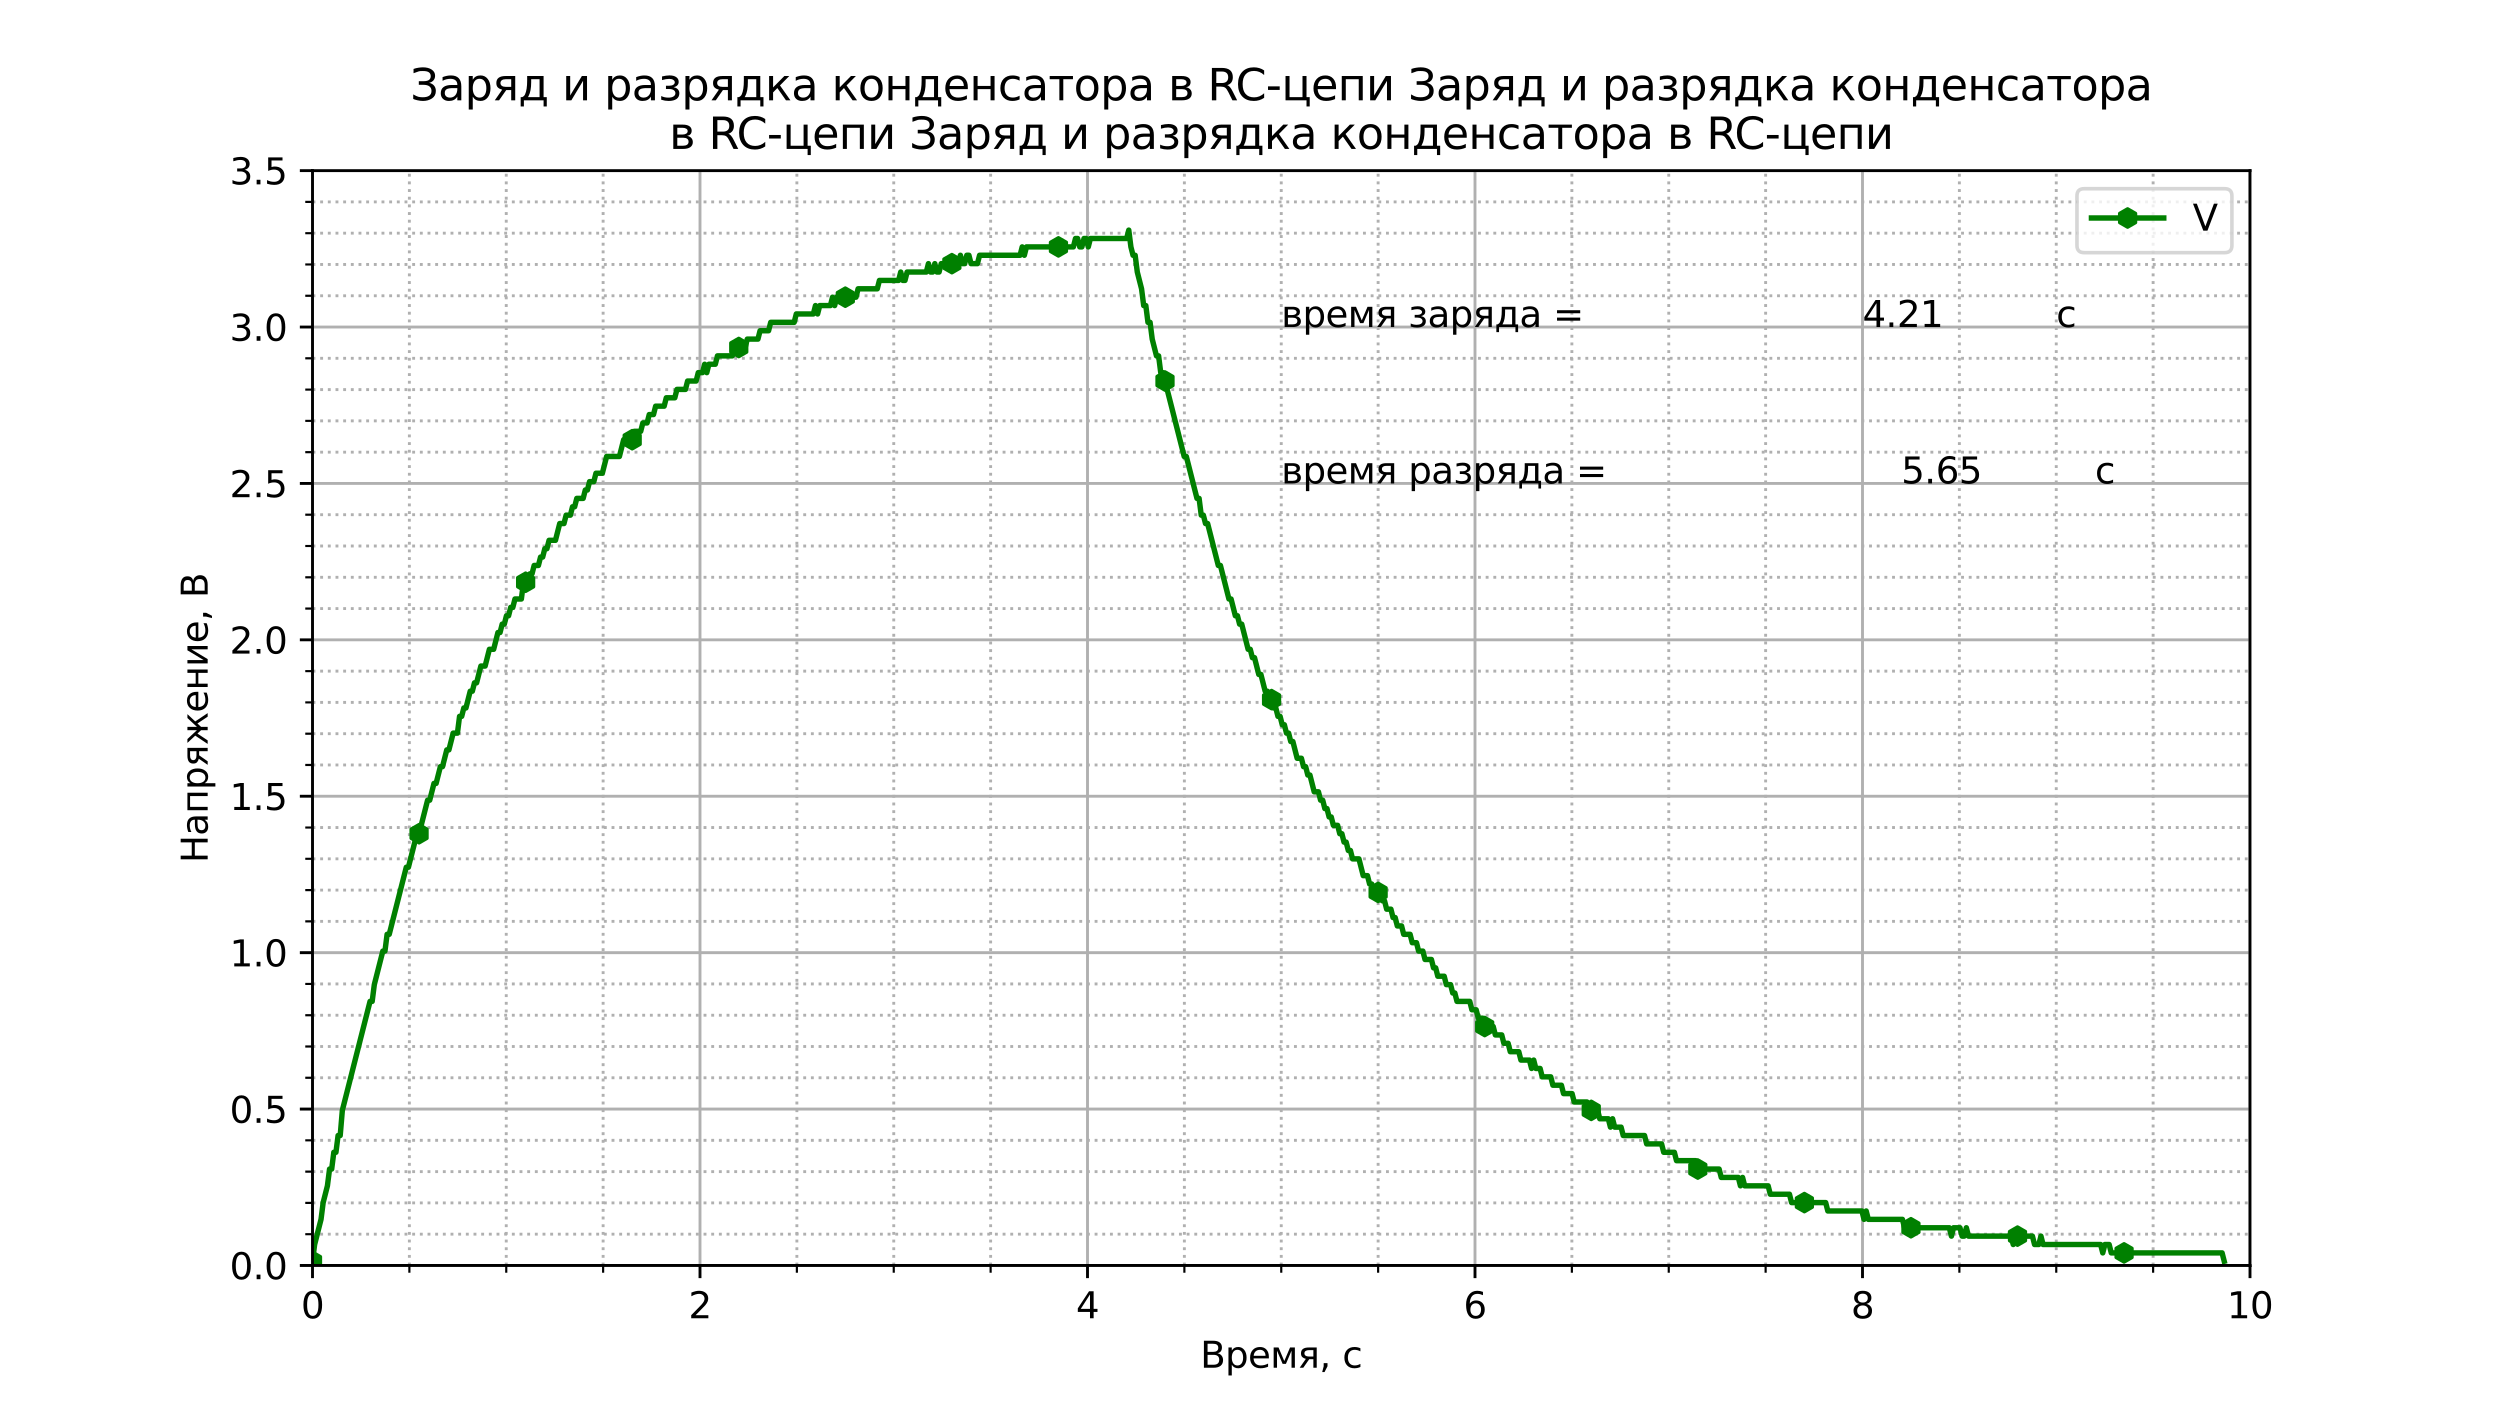 <?xml version="1.0" encoding="utf-8" standalone="no"?>
<!DOCTYPE svg PUBLIC "-//W3C//DTD SVG 1.1//EN"
  "http://www.w3.org/Graphics/SVG/1.1/DTD/svg11.dtd">
<svg height="393.12pt" version="1.1" viewBox="0 0 691.2 393.12" width="691.2pt" xmlns="http://www.w3.org/2000/svg" xmlns:xlink="http://www.w3.org/1999/xlink">
 <defs>
  <style type="text/css">*{stroke-linecap:butt;stroke-linejoin:round;}</style>
 </defs>
 <g id="figure_1">
  <g id="patch_1">
   <path d="M 0 393.12 
L 691.2 393.12 
L 691.2 0 
L 0 0 
z
" style="fill:#ffffff;"/>
  </g>
  <g id="axes_1">
   <g id="patch_2">
    <path d="M 86.4 349.877 
L 622.08 349.877 
L 622.08 47.174 
L 86.4 47.174 
z
" style="fill:#ffffff;"/>
   </g>
   <g id="matplotlib.axis_1">
    <g id="xtick_1">
     <g id="line2d_1">
      <path clip-path="url(#pe2e390471f)" d="M 86.4 349.877 
L 86.4 47.174 
" style="fill:none;stroke:#b0b0b0;stroke-linecap:square;stroke-width:0.8;"/>
     </g>
     <g id="line2d_2">
      <defs>
       <path d="M 0 0 
L 0 3.5 
" id="mb41d04cce4" style="stroke:#000000;stroke-width:0.8;"/>
      </defs>
      <g>
       <use style="stroke:#000000;stroke-width:0.8;" x="86.4" xlink:href="#mb41d04cce4" y="349.877"/>
      </g>
     </g>
     <g id="text_1">
      <!-- 0 -->
      <g transform="translate(83.219 364.475)scale(0.1 -0.1)">
       <defs>
        <path d="M 2034 4250 
Q 1547 4250 1301 3770 
Q 1056 3291 1056 2328 
Q 1056 1369 1301 889 
Q 1547 409 2034 409 
Q 2525 409 2770 889 
Q 3016 1369 3016 2328 
Q 3016 3291 2770 3770 
Q 2525 4250 2034 4250 
z
M 2034 4750 
Q 2819 4750 3233 4129 
Q 3647 3509 3647 2328 
Q 3647 1150 3233 529 
Q 2819 -91 2034 -91 
Q 1250 -91 836 529 
Q 422 1150 422 2328 
Q 422 3509 836 4129 
Q 1250 4750 2034 4750 
z
" id="DejaVuSans-30" transform="scale(0.016)"/>
       </defs>
       <use xlink:href="#DejaVuSans-30"/>
      </g>
     </g>
    </g>
    <g id="xtick_2">
     <g id="line2d_3">
      <path clip-path="url(#pe2e390471f)" d="M 193.536 349.877 
L 193.536 47.174 
" style="fill:none;stroke:#b0b0b0;stroke-linecap:square;stroke-width:0.8;"/>
     </g>
     <g id="line2d_4">
      <g>
       <use style="stroke:#000000;stroke-width:0.8;" x="193.536" xlink:href="#mb41d04cce4" y="349.877"/>
      </g>
     </g>
     <g id="text_2">
      <!-- 2 -->
      <g transform="translate(190.355 364.475)scale(0.1 -0.1)">
       <defs>
        <path d="M 1228 531 
L 3431 531 
L 3431 0 
L 469 0 
L 469 531 
Q 828 903 1448 1529 
Q 2069 2156 2228 2338 
Q 2531 2678 2651 2914 
Q 2772 3150 2772 3378 
Q 2772 3750 2511 3984 
Q 2250 4219 1831 4219 
Q 1534 4219 1204 4116 
Q 875 4013 500 3803 
L 500 4441 
Q 881 4594 1212 4672 
Q 1544 4750 1819 4750 
Q 2544 4750 2975 4387 
Q 3406 4025 3406 3419 
Q 3406 3131 3298 2873 
Q 3191 2616 2906 2266 
Q 2828 2175 2409 1742 
Q 1991 1309 1228 531 
z
" id="DejaVuSans-32" transform="scale(0.016)"/>
       </defs>
       <use xlink:href="#DejaVuSans-32"/>
      </g>
     </g>
    </g>
    <g id="xtick_3">
     <g id="line2d_5">
      <path clip-path="url(#pe2e390471f)" d="M 300.672 349.877 
L 300.672 47.174 
" style="fill:none;stroke:#b0b0b0;stroke-linecap:square;stroke-width:0.8;"/>
     </g>
     <g id="line2d_6">
      <g>
       <use style="stroke:#000000;stroke-width:0.8;" x="300.672" xlink:href="#mb41d04cce4" y="349.877"/>
      </g>
     </g>
     <g id="text_3">
      <!-- 4 -->
      <g transform="translate(297.491 364.475)scale(0.1 -0.1)">
       <defs>
        <path d="M 2419 4116 
L 825 1625 
L 2419 1625 
L 2419 4116 
z
M 2253 4666 
L 3047 4666 
L 3047 1625 
L 3713 1625 
L 3713 1100 
L 3047 1100 
L 3047 0 
L 2419 0 
L 2419 1100 
L 313 1100 
L 313 1709 
L 2253 4666 
z
" id="DejaVuSans-34" transform="scale(0.016)"/>
       </defs>
       <use xlink:href="#DejaVuSans-34"/>
      </g>
     </g>
    </g>
    <g id="xtick_4">
     <g id="line2d_7">
      <path clip-path="url(#pe2e390471f)" d="M 407.808 349.877 
L 407.808 47.174 
" style="fill:none;stroke:#b0b0b0;stroke-linecap:square;stroke-width:0.8;"/>
     </g>
     <g id="line2d_8">
      <g>
       <use style="stroke:#000000;stroke-width:0.8;" x="407.808" xlink:href="#mb41d04cce4" y="349.877"/>
      </g>
     </g>
     <g id="text_4">
      <!-- 6 -->
      <g transform="translate(404.627 364.475)scale(0.1 -0.1)">
       <defs>
        <path d="M 2113 2584 
Q 1688 2584 1439 2293 
Q 1191 2003 1191 1497 
Q 1191 994 1439 701 
Q 1688 409 2113 409 
Q 2538 409 2786 701 
Q 3034 994 3034 1497 
Q 3034 2003 2786 2293 
Q 2538 2584 2113 2584 
z
M 3366 4563 
L 3366 3988 
Q 3128 4100 2886 4159 
Q 2644 4219 2406 4219 
Q 1781 4219 1451 3797 
Q 1122 3375 1075 2522 
Q 1259 2794 1537 2939 
Q 1816 3084 2150 3084 
Q 2853 3084 3261 2657 
Q 3669 2231 3669 1497 
Q 3669 778 3244 343 
Q 2819 -91 2113 -91 
Q 1303 -91 875 529 
Q 447 1150 447 2328 
Q 447 3434 972 4092 
Q 1497 4750 2381 4750 
Q 2619 4750 2861 4703 
Q 3103 4656 3366 4563 
z
" id="DejaVuSans-36" transform="scale(0.016)"/>
       </defs>
       <use xlink:href="#DejaVuSans-36"/>
      </g>
     </g>
    </g>
    <g id="xtick_5">
     <g id="line2d_9">
      <path clip-path="url(#pe2e390471f)" d="M 514.944 349.877 
L 514.944 47.174 
" style="fill:none;stroke:#b0b0b0;stroke-linecap:square;stroke-width:0.8;"/>
     </g>
     <g id="line2d_10">
      <g>
       <use style="stroke:#000000;stroke-width:0.8;" x="514.944" xlink:href="#mb41d04cce4" y="349.877"/>
      </g>
     </g>
     <g id="text_5">
      <!-- 8 -->
      <g transform="translate(511.763 364.475)scale(0.1 -0.1)">
       <defs>
        <path d="M 2034 2216 
Q 1584 2216 1326 1975 
Q 1069 1734 1069 1313 
Q 1069 891 1326 650 
Q 1584 409 2034 409 
Q 2484 409 2743 651 
Q 3003 894 3003 1313 
Q 3003 1734 2745 1975 
Q 2488 2216 2034 2216 
z
M 1403 2484 
Q 997 2584 770 2862 
Q 544 3141 544 3541 
Q 544 4100 942 4425 
Q 1341 4750 2034 4750 
Q 2731 4750 3128 4425 
Q 3525 4100 3525 3541 
Q 3525 3141 3298 2862 
Q 3072 2584 2669 2484 
Q 3125 2378 3379 2068 
Q 3634 1759 3634 1313 
Q 3634 634 3220 271 
Q 2806 -91 2034 -91 
Q 1263 -91 848 271 
Q 434 634 434 1313 
Q 434 1759 690 2068 
Q 947 2378 1403 2484 
z
M 1172 3481 
Q 1172 3119 1398 2916 
Q 1625 2713 2034 2713 
Q 2441 2713 2670 2916 
Q 2900 3119 2900 3481 
Q 2900 3844 2670 4047 
Q 2441 4250 2034 4250 
Q 1625 4250 1398 4047 
Q 1172 3844 1172 3481 
z
" id="DejaVuSans-38" transform="scale(0.016)"/>
       </defs>
       <use xlink:href="#DejaVuSans-38"/>
      </g>
     </g>
    </g>
    <g id="xtick_6">
     <g id="line2d_11">
      <path clip-path="url(#pe2e390471f)" d="M 622.08 349.877 
L 622.08 47.174 
" style="fill:none;stroke:#b0b0b0;stroke-linecap:square;stroke-width:0.8;"/>
     </g>
     <g id="line2d_12">
      <g>
       <use style="stroke:#000000;stroke-width:0.8;" x="622.08" xlink:href="#mb41d04cce4" y="349.877"/>
      </g>
     </g>
     <g id="text_6">
      <!-- 10 -->
      <g transform="translate(615.717 364.475)scale(0.1 -0.1)">
       <defs>
        <path d="M 794 531 
L 1825 531 
L 1825 4091 
L 703 3866 
L 703 4441 
L 1819 4666 
L 2450 4666 
L 2450 531 
L 3481 531 
L 3481 0 
L 794 0 
L 794 531 
z
" id="DejaVuSans-31" transform="scale(0.016)"/>
       </defs>
       <use xlink:href="#DejaVuSans-31"/>
       <use x="63.623" xlink:href="#DejaVuSans-30"/>
      </g>
     </g>
    </g>
    <g id="xtick_7">
     <g id="line2d_13">
      <path clip-path="url(#pe2e390471f)" d="M 113.184 349.877 
L 113.184 47.174 
" style="fill:none;stroke:#b0b0b0;stroke-dasharray:0.8,1.32;stroke-dashoffset:0;stroke-width:0.8;"/>
     </g>
     <g id="line2d_14">
      <defs>
       <path d="M 0 0 
L 0 2 
" id="me421fe9b09" style="stroke:#000000;stroke-width:0.6;"/>
      </defs>
      <g>
       <use style="stroke:#000000;stroke-width:0.6;" x="113.184" xlink:href="#me421fe9b09" y="349.877"/>
      </g>
     </g>
    </g>
    <g id="xtick_8">
     <g id="line2d_15">
      <path clip-path="url(#pe2e390471f)" d="M 139.968 349.877 
L 139.968 47.174 
" style="fill:none;stroke:#b0b0b0;stroke-dasharray:0.8,1.32;stroke-dashoffset:0;stroke-width:0.8;"/>
     </g>
     <g id="line2d_16">
      <g>
       <use style="stroke:#000000;stroke-width:0.6;" x="139.968" xlink:href="#me421fe9b09" y="349.877"/>
      </g>
     </g>
    </g>
    <g id="xtick_9">
     <g id="line2d_17">
      <path clip-path="url(#pe2e390471f)" d="M 166.752 349.877 
L 166.752 47.174 
" style="fill:none;stroke:#b0b0b0;stroke-dasharray:0.8,1.32;stroke-dashoffset:0;stroke-width:0.8;"/>
     </g>
     <g id="line2d_18">
      <g>
       <use style="stroke:#000000;stroke-width:0.6;" x="166.752" xlink:href="#me421fe9b09" y="349.877"/>
      </g>
     </g>
    </g>
    <g id="xtick_10">
     <g id="line2d_19">
      <path clip-path="url(#pe2e390471f)" d="M 220.32 349.877 
L 220.32 47.174 
" style="fill:none;stroke:#b0b0b0;stroke-dasharray:0.8,1.32;stroke-dashoffset:0;stroke-width:0.8;"/>
     </g>
     <g id="line2d_20">
      <g>
       <use style="stroke:#000000;stroke-width:0.6;" x="220.32" xlink:href="#me421fe9b09" y="349.877"/>
      </g>
     </g>
    </g>
    <g id="xtick_11">
     <g id="line2d_21">
      <path clip-path="url(#pe2e390471f)" d="M 247.104 349.877 
L 247.104 47.174 
" style="fill:none;stroke:#b0b0b0;stroke-dasharray:0.8,1.32;stroke-dashoffset:0;stroke-width:0.8;"/>
     </g>
     <g id="line2d_22">
      <g>
       <use style="stroke:#000000;stroke-width:0.6;" x="247.104" xlink:href="#me421fe9b09" y="349.877"/>
      </g>
     </g>
    </g>
    <g id="xtick_12">
     <g id="line2d_23">
      <path clip-path="url(#pe2e390471f)" d="M 273.888 349.877 
L 273.888 47.174 
" style="fill:none;stroke:#b0b0b0;stroke-dasharray:0.8,1.32;stroke-dashoffset:0;stroke-width:0.8;"/>
     </g>
     <g id="line2d_24">
      <g>
       <use style="stroke:#000000;stroke-width:0.6;" x="273.888" xlink:href="#me421fe9b09" y="349.877"/>
      </g>
     </g>
    </g>
    <g id="xtick_13">
     <g id="line2d_25">
      <path clip-path="url(#pe2e390471f)" d="M 327.456 349.877 
L 327.456 47.174 
" style="fill:none;stroke:#b0b0b0;stroke-dasharray:0.8,1.32;stroke-dashoffset:0;stroke-width:0.8;"/>
     </g>
     <g id="line2d_26">
      <g>
       <use style="stroke:#000000;stroke-width:0.6;" x="327.456" xlink:href="#me421fe9b09" y="349.877"/>
      </g>
     </g>
    </g>
    <g id="xtick_14">
     <g id="line2d_27">
      <path clip-path="url(#pe2e390471f)" d="M 354.24 349.877 
L 354.24 47.174 
" style="fill:none;stroke:#b0b0b0;stroke-dasharray:0.8,1.32;stroke-dashoffset:0;stroke-width:0.8;"/>
     </g>
     <g id="line2d_28">
      <g>
       <use style="stroke:#000000;stroke-width:0.6;" x="354.24" xlink:href="#me421fe9b09" y="349.877"/>
      </g>
     </g>
    </g>
    <g id="xtick_15">
     <g id="line2d_29">
      <path clip-path="url(#pe2e390471f)" d="M 381.024 349.877 
L 381.024 47.174 
" style="fill:none;stroke:#b0b0b0;stroke-dasharray:0.8,1.32;stroke-dashoffset:0;stroke-width:0.8;"/>
     </g>
     <g id="line2d_30">
      <g>
       <use style="stroke:#000000;stroke-width:0.6;" x="381.024" xlink:href="#me421fe9b09" y="349.877"/>
      </g>
     </g>
    </g>
    <g id="xtick_16">
     <g id="line2d_31">
      <path clip-path="url(#pe2e390471f)" d="M 434.592 349.877 
L 434.592 47.174 
" style="fill:none;stroke:#b0b0b0;stroke-dasharray:0.8,1.32;stroke-dashoffset:0;stroke-width:0.8;"/>
     </g>
     <g id="line2d_32">
      <g>
       <use style="stroke:#000000;stroke-width:0.6;" x="434.592" xlink:href="#me421fe9b09" y="349.877"/>
      </g>
     </g>
    </g>
    <g id="xtick_17">
     <g id="line2d_33">
      <path clip-path="url(#pe2e390471f)" d="M 461.376 349.877 
L 461.376 47.174 
" style="fill:none;stroke:#b0b0b0;stroke-dasharray:0.8,1.32;stroke-dashoffset:0;stroke-width:0.8;"/>
     </g>
     <g id="line2d_34">
      <g>
       <use style="stroke:#000000;stroke-width:0.6;" x="461.376" xlink:href="#me421fe9b09" y="349.877"/>
      </g>
     </g>
    </g>
    <g id="xtick_18">
     <g id="line2d_35">
      <path clip-path="url(#pe2e390471f)" d="M 488.16 349.877 
L 488.16 47.174 
" style="fill:none;stroke:#b0b0b0;stroke-dasharray:0.8,1.32;stroke-dashoffset:0;stroke-width:0.8;"/>
     </g>
     <g id="line2d_36">
      <g>
       <use style="stroke:#000000;stroke-width:0.6;" x="488.16" xlink:href="#me421fe9b09" y="349.877"/>
      </g>
     </g>
    </g>
    <g id="xtick_19">
     <g id="line2d_37">
      <path clip-path="url(#pe2e390471f)" d="M 541.728 349.877 
L 541.728 47.174 
" style="fill:none;stroke:#b0b0b0;stroke-dasharray:0.8,1.32;stroke-dashoffset:0;stroke-width:0.8;"/>
     </g>
     <g id="line2d_38">
      <g>
       <use style="stroke:#000000;stroke-width:0.6;" x="541.728" xlink:href="#me421fe9b09" y="349.877"/>
      </g>
     </g>
    </g>
    <g id="xtick_20">
     <g id="line2d_39">
      <path clip-path="url(#pe2e390471f)" d="M 568.512 349.877 
L 568.512 47.174 
" style="fill:none;stroke:#b0b0b0;stroke-dasharray:0.8,1.32;stroke-dashoffset:0;stroke-width:0.8;"/>
     </g>
     <g id="line2d_40">
      <g>
       <use style="stroke:#000000;stroke-width:0.6;" x="568.512" xlink:href="#me421fe9b09" y="349.877"/>
      </g>
     </g>
    </g>
    <g id="xtick_21">
     <g id="line2d_41">
      <path clip-path="url(#pe2e390471f)" d="M 595.296 349.877 
L 595.296 47.174 
" style="fill:none;stroke:#b0b0b0;stroke-dasharray:0.8,1.32;stroke-dashoffset:0;stroke-width:0.8;"/>
     </g>
     <g id="line2d_42">
      <g>
       <use style="stroke:#000000;stroke-width:0.6;" x="595.296" xlink:href="#me421fe9b09" y="349.877"/>
      </g>
     </g>
    </g>
    <g id="text_7">
     <!-- Время, с -->
     <g transform="translate(331.852 378.153)scale(0.1 -0.1)">
      <defs>
       <path d="M 1259 2228 
L 1259 519 
L 2272 519 
Q 2781 519 3026 730 
Q 3272 941 3272 1375 
Q 3272 1813 3026 2020 
Q 2781 2228 2272 2228 
L 1259 2228 
z
M 1259 4147 
L 1259 2741 
L 2194 2741 
Q 2656 2741 2882 2914 
Q 3109 3088 3109 3444 
Q 3109 3797 2882 3972 
Q 2656 4147 2194 4147 
L 1259 4147 
z
M 628 4666 
L 2241 4666 
Q 2963 4666 3353 4366 
Q 3744 4066 3744 3513 
Q 3744 3084 3544 2831 
Q 3344 2578 2956 2516 
Q 3422 2416 3680 2098 
Q 3938 1781 3938 1306 
Q 3938 681 3513 340 
Q 3088 0 2303 0 
L 628 0 
L 628 4666 
z
" id="DejaVuSans-412" transform="scale(0.016)"/>
       <path d="M 1159 525 
L 1159 -1331 
L 581 -1331 
L 581 3500 
L 1159 3500 
L 1159 2969 
Q 1341 3281 1617 3432 
Q 1894 3584 2278 3584 
Q 2916 3584 3314 3078 
Q 3713 2572 3713 1747 
Q 3713 922 3314 415 
Q 2916 -91 2278 -91 
Q 1894 -91 1617 61 
Q 1341 213 1159 525 
z
M 3116 1747 
Q 3116 2381 2855 2742 
Q 2594 3103 2138 3103 
Q 1681 3103 1420 2742 
Q 1159 2381 1159 1747 
Q 1159 1113 1420 752 
Q 1681 391 2138 391 
Q 2594 391 2855 752 
Q 3116 1113 3116 1747 
z
" id="DejaVuSans-440" transform="scale(0.016)"/>
       <path d="M 3597 1894 
L 3597 1613 
L 953 1613 
Q 991 1019 1311 708 
Q 1631 397 2203 397 
Q 2534 397 2845 478 
Q 3156 559 3463 722 
L 3463 178 
Q 3153 47 2828 -22 
Q 2503 -91 2169 -91 
Q 1331 -91 842 396 
Q 353 884 353 1716 
Q 353 2575 817 3079 
Q 1281 3584 2069 3584 
Q 2775 3584 3186 3129 
Q 3597 2675 3597 1894 
z
M 3022 2063 
Q 3016 2534 2758 2815 
Q 2500 3097 2075 3097 
Q 1594 3097 1305 2825 
Q 1016 2553 972 2059 
L 3022 2063 
z
" id="DejaVuSans-435" transform="scale(0.016)"/>
       <path d="M 581 3500 
L 1422 3500 
L 2416 1156 
L 3413 3500 
L 4247 3500 
L 4247 0 
L 3669 0 
L 3669 2950 
L 2703 672 
L 2128 672 
L 1159 2950 
L 1159 0 
L 581 0 
L 581 3500 
z
" id="DejaVuSans-43c" transform="scale(0.016)"/>
       <path d="M 1181 2491 
Q 1181 2231 1381 2084 
Q 1581 1938 1953 1938 
L 2728 1938 
L 2728 3041 
L 1953 3041 
Q 1581 3041 1381 2897 
Q 1181 2753 1181 2491 
z
M 363 0 
L 1431 1534 
Q 1069 1616 828 1830 
Q 588 2044 588 2491 
Q 588 2997 923 3248 
Q 1259 3500 1938 3500 
L 3306 3500 
L 3306 0 
L 2728 0 
L 2728 1478 
L 2013 1478 
L 981 0 
L 363 0 
z
" id="DejaVuSans-44f" transform="scale(0.016)"/>
       <path d="M 750 794 
L 1409 794 
L 1409 256 
L 897 -744 
L 494 -744 
L 750 256 
L 750 794 
z
" id="DejaVuSans-2c" transform="scale(0.016)"/>
       <path id="DejaVuSans-20" transform="scale(0.016)"/>
       <path d="M 3122 3366 
L 3122 2828 
Q 2878 2963 2633 3030 
Q 2388 3097 2138 3097 
Q 1578 3097 1268 2742 
Q 959 2388 959 1747 
Q 959 1106 1268 751 
Q 1578 397 2138 397 
Q 2388 397 2633 464 
Q 2878 531 3122 666 
L 3122 134 
Q 2881 22 2623 -34 
Q 2366 -91 2075 -91 
Q 1284 -91 818 406 
Q 353 903 353 1747 
Q 353 2603 823 3093 
Q 1294 3584 2113 3584 
Q 2378 3584 2631 3529 
Q 2884 3475 3122 3366 
z
" id="DejaVuSans-441" transform="scale(0.016)"/>
      </defs>
      <use xlink:href="#DejaVuSans-412"/>
      <use x="68.604" xlink:href="#DejaVuSans-440"/>
      <use x="132.08" xlink:href="#DejaVuSans-435"/>
      <use x="193.604" xlink:href="#DejaVuSans-43c"/>
      <use x="269.043" xlink:href="#DejaVuSans-44f"/>
      <use x="329.199" xlink:href="#DejaVuSans-2c"/>
      <use x="360.986" xlink:href="#DejaVuSans-20"/>
      <use x="392.773" xlink:href="#DejaVuSans-441"/>
     </g>
    </g>
   </g>
   <g id="matplotlib.axis_2">
    <g id="ytick_1">
     <g id="line2d_43">
      <path clip-path="url(#pe2e390471f)" d="M 86.4 349.877 
L 622.08 349.877 
" style="fill:none;stroke:#b0b0b0;stroke-linecap:square;stroke-width:0.8;"/>
     </g>
     <g id="line2d_44">
      <defs>
       <path d="M 0 0 
L -3.5 0 
" id="m433c3e97fd" style="stroke:#000000;stroke-width:0.8;"/>
      </defs>
      <g>
       <use style="stroke:#000000;stroke-width:0.8;" x="86.4" xlink:href="#m433c3e97fd" y="349.877"/>
      </g>
     </g>
     <g id="text_8">
      <!-- 0.0 -->
      <g transform="translate(63.497 353.676)scale(0.1 -0.1)">
       <defs>
        <path d="M 684 794 
L 1344 794 
L 1344 0 
L 684 0 
L 684 794 
z
" id="DejaVuSans-2e" transform="scale(0.016)"/>
       </defs>
       <use xlink:href="#DejaVuSans-30"/>
       <use x="63.623" xlink:href="#DejaVuSans-2e"/>
       <use x="95.41" xlink:href="#DejaVuSans-30"/>
      </g>
     </g>
    </g>
    <g id="ytick_2">
     <g id="line2d_45">
      <path clip-path="url(#pe2e390471f)" d="M 86.4 306.634 
L 622.08 306.634 
" style="fill:none;stroke:#b0b0b0;stroke-linecap:square;stroke-width:0.8;"/>
     </g>
     <g id="line2d_46">
      <g>
       <use style="stroke:#000000;stroke-width:0.8;" x="86.4" xlink:href="#m433c3e97fd" y="306.634"/>
      </g>
     </g>
     <g id="text_9">
      <!-- 0.5 -->
      <g transform="translate(63.497 310.433)scale(0.1 -0.1)">
       <defs>
        <path d="M 691 4666 
L 3169 4666 
L 3169 4134 
L 1269 4134 
L 1269 2991 
Q 1406 3038 1543 3061 
Q 1681 3084 1819 3084 
Q 2600 3084 3056 2656 
Q 3513 2228 3513 1497 
Q 3513 744 3044 326 
Q 2575 -91 1722 -91 
Q 1428 -91 1123 -41 
Q 819 9 494 109 
L 494 744 
Q 775 591 1075 516 
Q 1375 441 1709 441 
Q 2250 441 2565 725 
Q 2881 1009 2881 1497 
Q 2881 1984 2565 2268 
Q 2250 2553 1709 2553 
Q 1456 2553 1204 2497 
Q 953 2441 691 2322 
L 691 4666 
z
" id="DejaVuSans-35" transform="scale(0.016)"/>
       </defs>
       <use xlink:href="#DejaVuSans-30"/>
       <use x="63.623" xlink:href="#DejaVuSans-2e"/>
       <use x="95.41" xlink:href="#DejaVuSans-35"/>
      </g>
     </g>
    </g>
    <g id="ytick_3">
     <g id="line2d_47">
      <path clip-path="url(#pe2e390471f)" d="M 86.4 263.39 
L 622.08 263.39 
" style="fill:none;stroke:#b0b0b0;stroke-linecap:square;stroke-width:0.8;"/>
     </g>
     <g id="line2d_48">
      <g>
       <use style="stroke:#000000;stroke-width:0.8;" x="86.4" xlink:href="#m433c3e97fd" y="263.39"/>
      </g>
     </g>
     <g id="text_10">
      <!-- 1.0 -->
      <g transform="translate(63.497 267.19)scale(0.1 -0.1)">
       <use xlink:href="#DejaVuSans-31"/>
       <use x="63.623" xlink:href="#DejaVuSans-2e"/>
       <use x="95.41" xlink:href="#DejaVuSans-30"/>
      </g>
     </g>
    </g>
    <g id="ytick_4">
     <g id="line2d_49">
      <path clip-path="url(#pe2e390471f)" d="M 86.4 220.147 
L 622.08 220.147 
" style="fill:none;stroke:#b0b0b0;stroke-linecap:square;stroke-width:0.8;"/>
     </g>
     <g id="line2d_50">
      <g>
       <use style="stroke:#000000;stroke-width:0.8;" x="86.4" xlink:href="#m433c3e97fd" y="220.147"/>
      </g>
     </g>
     <g id="text_11">
      <!-- 1.5 -->
      <g transform="translate(63.497 223.946)scale(0.1 -0.1)">
       <use xlink:href="#DejaVuSans-31"/>
       <use x="63.623" xlink:href="#DejaVuSans-2e"/>
       <use x="95.41" xlink:href="#DejaVuSans-35"/>
      </g>
     </g>
    </g>
    <g id="ytick_5">
     <g id="line2d_51">
      <path clip-path="url(#pe2e390471f)" d="M 86.4 176.904 
L 622.08 176.904 
" style="fill:none;stroke:#b0b0b0;stroke-linecap:square;stroke-width:0.8;"/>
     </g>
     <g id="line2d_52">
      <g>
       <use style="stroke:#000000;stroke-width:0.8;" x="86.4" xlink:href="#m433c3e97fd" y="176.904"/>
      </g>
     </g>
     <g id="text_12">
      <!-- 2.0 -->
      <g transform="translate(63.497 180.703)scale(0.1 -0.1)">
       <use xlink:href="#DejaVuSans-32"/>
       <use x="63.623" xlink:href="#DejaVuSans-2e"/>
       <use x="95.41" xlink:href="#DejaVuSans-30"/>
      </g>
     </g>
    </g>
    <g id="ytick_6">
     <g id="line2d_53">
      <path clip-path="url(#pe2e390471f)" d="M 86.4 133.661 
L 622.08 133.661 
" style="fill:none;stroke:#b0b0b0;stroke-linecap:square;stroke-width:0.8;"/>
     </g>
     <g id="line2d_54">
      <g>
       <use style="stroke:#000000;stroke-width:0.8;" x="86.4" xlink:href="#m433c3e97fd" y="133.661"/>
      </g>
     </g>
     <g id="text_13">
      <!-- 2.5 -->
      <g transform="translate(63.497 137.46)scale(0.1 -0.1)">
       <use xlink:href="#DejaVuSans-32"/>
       <use x="63.623" xlink:href="#DejaVuSans-2e"/>
       <use x="95.41" xlink:href="#DejaVuSans-35"/>
      </g>
     </g>
    </g>
    <g id="ytick_7">
     <g id="line2d_55">
      <path clip-path="url(#pe2e390471f)" d="M 86.4 90.418 
L 622.08 90.418 
" style="fill:none;stroke:#b0b0b0;stroke-linecap:square;stroke-width:0.8;"/>
     </g>
     <g id="line2d_56">
      <g>
       <use style="stroke:#000000;stroke-width:0.8;" x="86.4" xlink:href="#m433c3e97fd" y="90.418"/>
      </g>
     </g>
     <g id="text_14">
      <!-- 3.0 -->
      <g transform="translate(63.497 94.217)scale(0.1 -0.1)">
       <defs>
        <path d="M 2597 2516 
Q 3050 2419 3304 2112 
Q 3559 1806 3559 1356 
Q 3559 666 3084 287 
Q 2609 -91 1734 -91 
Q 1441 -91 1130 -33 
Q 819 25 488 141 
L 488 750 
Q 750 597 1062 519 
Q 1375 441 1716 441 
Q 2309 441 2620 675 
Q 2931 909 2931 1356 
Q 2931 1769 2642 2001 
Q 2353 2234 1838 2234 
L 1294 2234 
L 1294 2753 
L 1863 2753 
Q 2328 2753 2575 2939 
Q 2822 3125 2822 3475 
Q 2822 3834 2567 4026 
Q 2313 4219 1838 4219 
Q 1578 4219 1281 4162 
Q 984 4106 628 3988 
L 628 4550 
Q 988 4650 1302 4700 
Q 1616 4750 1894 4750 
Q 2613 4750 3031 4423 
Q 3450 4097 3450 3541 
Q 3450 3153 3228 2886 
Q 3006 2619 2597 2516 
z
" id="DejaVuSans-33" transform="scale(0.016)"/>
       </defs>
       <use xlink:href="#DejaVuSans-33"/>
       <use x="63.623" xlink:href="#DejaVuSans-2e"/>
       <use x="95.41" xlink:href="#DejaVuSans-30"/>
      </g>
     </g>
    </g>
    <g id="ytick_8">
     <g id="line2d_57">
      <path clip-path="url(#pe2e390471f)" d="M 86.4 47.174 
L 622.08 47.174 
" style="fill:none;stroke:#b0b0b0;stroke-linecap:square;stroke-width:0.8;"/>
     </g>
     <g id="line2d_58">
      <g>
       <use style="stroke:#000000;stroke-width:0.8;" x="86.4" xlink:href="#m433c3e97fd" y="47.174"/>
      </g>
     </g>
     <g id="text_15">
      <!-- 3.5 -->
      <g transform="translate(63.497 50.974)scale(0.1 -0.1)">
       <use xlink:href="#DejaVuSans-33"/>
       <use x="63.623" xlink:href="#DejaVuSans-2e"/>
       <use x="95.41" xlink:href="#DejaVuSans-35"/>
      </g>
     </g>
    </g>
    <g id="ytick_9">
     <g id="line2d_59">
      <path clip-path="url(#pe2e390471f)" d="M 86.4 341.228 
L 622.08 341.228 
" style="fill:none;stroke:#b0b0b0;stroke-dasharray:0.8,1.32;stroke-dashoffset:0;stroke-width:0.8;"/>
     </g>
     <g id="line2d_60">
      <defs>
       <path d="M 0 0 
L -2 0 
" id="m79f7178c89" style="stroke:#000000;stroke-width:0.6;"/>
      </defs>
      <g>
       <use style="stroke:#000000;stroke-width:0.6;" x="86.4" xlink:href="#m79f7178c89" y="341.228"/>
      </g>
     </g>
    </g>
    <g id="ytick_10">
     <g id="line2d_61">
      <path clip-path="url(#pe2e390471f)" d="M 86.4 332.58 
L 622.08 332.58 
" style="fill:none;stroke:#b0b0b0;stroke-dasharray:0.8,1.32;stroke-dashoffset:0;stroke-width:0.8;"/>
     </g>
     <g id="line2d_62">
      <g>
       <use style="stroke:#000000;stroke-width:0.6;" x="86.4" xlink:href="#m79f7178c89" y="332.58"/>
      </g>
     </g>
    </g>
    <g id="ytick_11">
     <g id="line2d_63">
      <path clip-path="url(#pe2e390471f)" d="M 86.4 323.931 
L 622.08 323.931 
" style="fill:none;stroke:#b0b0b0;stroke-dasharray:0.8,1.32;stroke-dashoffset:0;stroke-width:0.8;"/>
     </g>
     <g id="line2d_64">
      <g>
       <use style="stroke:#000000;stroke-width:0.6;" x="86.4" xlink:href="#m79f7178c89" y="323.931"/>
      </g>
     </g>
    </g>
    <g id="ytick_12">
     <g id="line2d_65">
      <path clip-path="url(#pe2e390471f)" d="M 86.4 315.282 
L 622.08 315.282 
" style="fill:none;stroke:#b0b0b0;stroke-dasharray:0.8,1.32;stroke-dashoffset:0;stroke-width:0.8;"/>
     </g>
     <g id="line2d_66">
      <g>
       <use style="stroke:#000000;stroke-width:0.6;" x="86.4" xlink:href="#m79f7178c89" y="315.282"/>
      </g>
     </g>
    </g>
    <g id="ytick_13">
     <g id="line2d_67">
      <path clip-path="url(#pe2e390471f)" d="M 86.4 297.985 
L 622.08 297.985 
" style="fill:none;stroke:#b0b0b0;stroke-dasharray:0.8,1.32;stroke-dashoffset:0;stroke-width:0.8;"/>
     </g>
     <g id="line2d_68">
      <g>
       <use style="stroke:#000000;stroke-width:0.6;" x="86.4" xlink:href="#m79f7178c89" y="297.985"/>
      </g>
     </g>
    </g>
    <g id="ytick_14">
     <g id="line2d_69">
      <path clip-path="url(#pe2e390471f)" d="M 86.4 289.336 
L 622.08 289.336 
" style="fill:none;stroke:#b0b0b0;stroke-dasharray:0.8,1.32;stroke-dashoffset:0;stroke-width:0.8;"/>
     </g>
     <g id="line2d_70">
      <g>
       <use style="stroke:#000000;stroke-width:0.6;" x="86.4" xlink:href="#m79f7178c89" y="289.336"/>
      </g>
     </g>
    </g>
    <g id="ytick_15">
     <g id="line2d_71">
      <path clip-path="url(#pe2e390471f)" d="M 86.4 280.688 
L 622.08 280.688 
" style="fill:none;stroke:#b0b0b0;stroke-dasharray:0.8,1.32;stroke-dashoffset:0;stroke-width:0.8;"/>
     </g>
     <g id="line2d_72">
      <g>
       <use style="stroke:#000000;stroke-width:0.6;" x="86.4" xlink:href="#m79f7178c89" y="280.688"/>
      </g>
     </g>
    </g>
    <g id="ytick_16">
     <g id="line2d_73">
      <path clip-path="url(#pe2e390471f)" d="M 86.4 272.039 
L 622.08 272.039 
" style="fill:none;stroke:#b0b0b0;stroke-dasharray:0.8,1.32;stroke-dashoffset:0;stroke-width:0.8;"/>
     </g>
     <g id="line2d_74">
      <g>
       <use style="stroke:#000000;stroke-width:0.6;" x="86.4" xlink:href="#m79f7178c89" y="272.039"/>
      </g>
     </g>
    </g>
    <g id="ytick_17">
     <g id="line2d_75">
      <path clip-path="url(#pe2e390471f)" d="M 86.4 254.742 
L 622.08 254.742 
" style="fill:none;stroke:#b0b0b0;stroke-dasharray:0.8,1.32;stroke-dashoffset:0;stroke-width:0.8;"/>
     </g>
     <g id="line2d_76">
      <g>
       <use style="stroke:#000000;stroke-width:0.6;" x="86.4" xlink:href="#m79f7178c89" y="254.742"/>
      </g>
     </g>
    </g>
    <g id="ytick_18">
     <g id="line2d_77">
      <path clip-path="url(#pe2e390471f)" d="M 86.4 246.093 
L 622.08 246.093 
" style="fill:none;stroke:#b0b0b0;stroke-dasharray:0.8,1.32;stroke-dashoffset:0;stroke-width:0.8;"/>
     </g>
     <g id="line2d_78">
      <g>
       <use style="stroke:#000000;stroke-width:0.6;" x="86.4" xlink:href="#m79f7178c89" y="246.093"/>
      </g>
     </g>
    </g>
    <g id="ytick_19">
     <g id="line2d_79">
      <path clip-path="url(#pe2e390471f)" d="M 86.4 237.444 
L 622.08 237.444 
" style="fill:none;stroke:#b0b0b0;stroke-dasharray:0.8,1.32;stroke-dashoffset:0;stroke-width:0.8;"/>
     </g>
     <g id="line2d_80">
      <g>
       <use style="stroke:#000000;stroke-width:0.6;" x="86.4" xlink:href="#m79f7178c89" y="237.444"/>
      </g>
     </g>
    </g>
    <g id="ytick_20">
     <g id="line2d_81">
      <path clip-path="url(#pe2e390471f)" d="M 86.4 228.796 
L 622.08 228.796 
" style="fill:none;stroke:#b0b0b0;stroke-dasharray:0.8,1.32;stroke-dashoffset:0;stroke-width:0.8;"/>
     </g>
     <g id="line2d_82">
      <g>
       <use style="stroke:#000000;stroke-width:0.6;" x="86.4" xlink:href="#m79f7178c89" y="228.796"/>
      </g>
     </g>
    </g>
    <g id="ytick_21">
     <g id="line2d_83">
      <path clip-path="url(#pe2e390471f)" d="M 86.4 211.499 
L 622.08 211.499 
" style="fill:none;stroke:#b0b0b0;stroke-dasharray:0.8,1.32;stroke-dashoffset:0;stroke-width:0.8;"/>
     </g>
     <g id="line2d_84">
      <g>
       <use style="stroke:#000000;stroke-width:0.6;" x="86.4" xlink:href="#m79f7178c89" y="211.499"/>
      </g>
     </g>
    </g>
    <g id="ytick_22">
     <g id="line2d_85">
      <path clip-path="url(#pe2e390471f)" d="M 86.4 202.85 
L 622.08 202.85 
" style="fill:none;stroke:#b0b0b0;stroke-dasharray:0.8,1.32;stroke-dashoffset:0;stroke-width:0.8;"/>
     </g>
     <g id="line2d_86">
      <g>
       <use style="stroke:#000000;stroke-width:0.6;" x="86.4" xlink:href="#m79f7178c89" y="202.85"/>
      </g>
     </g>
    </g>
    <g id="ytick_23">
     <g id="line2d_87">
      <path clip-path="url(#pe2e390471f)" d="M 86.4 194.201 
L 622.08 194.201 
" style="fill:none;stroke:#b0b0b0;stroke-dasharray:0.8,1.32;stroke-dashoffset:0;stroke-width:0.8;"/>
     </g>
     <g id="line2d_88">
      <g>
       <use style="stroke:#000000;stroke-width:0.6;" x="86.4" xlink:href="#m79f7178c89" y="194.201"/>
      </g>
     </g>
    </g>
    <g id="ytick_24">
     <g id="line2d_89">
      <path clip-path="url(#pe2e390471f)" d="M 86.4 185.553 
L 622.08 185.553 
" style="fill:none;stroke:#b0b0b0;stroke-dasharray:0.8,1.32;stroke-dashoffset:0;stroke-width:0.8;"/>
     </g>
     <g id="line2d_90">
      <g>
       <use style="stroke:#000000;stroke-width:0.6;" x="86.4" xlink:href="#m79f7178c89" y="185.553"/>
      </g>
     </g>
    </g>
    <g id="ytick_25">
     <g id="line2d_91">
      <path clip-path="url(#pe2e390471f)" d="M 86.4 168.255 
L 622.08 168.255 
" style="fill:none;stroke:#b0b0b0;stroke-dasharray:0.8,1.32;stroke-dashoffset:0;stroke-width:0.8;"/>
     </g>
     <g id="line2d_92">
      <g>
       <use style="stroke:#000000;stroke-width:0.6;" x="86.4" xlink:href="#m79f7178c89" y="168.255"/>
      </g>
     </g>
    </g>
    <g id="ytick_26">
     <g id="line2d_93">
      <path clip-path="url(#pe2e390471f)" d="M 86.4 159.607 
L 622.08 159.607 
" style="fill:none;stroke:#b0b0b0;stroke-dasharray:0.8,1.32;stroke-dashoffset:0;stroke-width:0.8;"/>
     </g>
     <g id="line2d_94">
      <g>
       <use style="stroke:#000000;stroke-width:0.6;" x="86.4" xlink:href="#m79f7178c89" y="159.607"/>
      </g>
     </g>
    </g>
    <g id="ytick_27">
     <g id="line2d_95">
      <path clip-path="url(#pe2e390471f)" d="M 86.4 150.958 
L 622.08 150.958 
" style="fill:none;stroke:#b0b0b0;stroke-dasharray:0.8,1.32;stroke-dashoffset:0;stroke-width:0.8;"/>
     </g>
     <g id="line2d_96">
      <g>
       <use style="stroke:#000000;stroke-width:0.6;" x="86.4" xlink:href="#m79f7178c89" y="150.958"/>
      </g>
     </g>
    </g>
    <g id="ytick_28">
     <g id="line2d_97">
      <path clip-path="url(#pe2e390471f)" d="M 86.4 142.309 
L 622.08 142.309 
" style="fill:none;stroke:#b0b0b0;stroke-dasharray:0.8,1.32;stroke-dashoffset:0;stroke-width:0.8;"/>
     </g>
     <g id="line2d_98">
      <g>
       <use style="stroke:#000000;stroke-width:0.6;" x="86.4" xlink:href="#m79f7178c89" y="142.309"/>
      </g>
     </g>
    </g>
    <g id="ytick_29">
     <g id="line2d_99">
      <path clip-path="url(#pe2e390471f)" d="M 86.4 125.012 
L 622.08 125.012 
" style="fill:none;stroke:#b0b0b0;stroke-dasharray:0.8,1.32;stroke-dashoffset:0;stroke-width:0.8;"/>
     </g>
     <g id="line2d_100">
      <g>
       <use style="stroke:#000000;stroke-width:0.6;" x="86.4" xlink:href="#m79f7178c89" y="125.012"/>
      </g>
     </g>
    </g>
    <g id="ytick_30">
     <g id="line2d_101">
      <path clip-path="url(#pe2e390471f)" d="M 86.4 116.364 
L 622.08 116.364 
" style="fill:none;stroke:#b0b0b0;stroke-dasharray:0.8,1.32;stroke-dashoffset:0;stroke-width:0.8;"/>
     </g>
     <g id="line2d_102">
      <g>
       <use style="stroke:#000000;stroke-width:0.6;" x="86.4" xlink:href="#m79f7178c89" y="116.364"/>
      </g>
     </g>
    </g>
    <g id="ytick_31">
     <g id="line2d_103">
      <path clip-path="url(#pe2e390471f)" d="M 86.4 107.715 
L 622.08 107.715 
" style="fill:none;stroke:#b0b0b0;stroke-dasharray:0.8,1.32;stroke-dashoffset:0;stroke-width:0.8;"/>
     </g>
     <g id="line2d_104">
      <g>
       <use style="stroke:#000000;stroke-width:0.6;" x="86.4" xlink:href="#m79f7178c89" y="107.715"/>
      </g>
     </g>
    </g>
    <g id="ytick_32">
     <g id="line2d_105">
      <path clip-path="url(#pe2e390471f)" d="M 86.4 99.066 
L 622.08 99.066 
" style="fill:none;stroke:#b0b0b0;stroke-dasharray:0.8,1.32;stroke-dashoffset:0;stroke-width:0.8;"/>
     </g>
     <g id="line2d_106">
      <g>
       <use style="stroke:#000000;stroke-width:0.6;" x="86.4" xlink:href="#m79f7178c89" y="99.066"/>
      </g>
     </g>
    </g>
    <g id="ytick_33">
     <g id="line2d_107">
      <path clip-path="url(#pe2e390471f)" d="M 86.4 81.769 
L 622.08 81.769 
" style="fill:none;stroke:#b0b0b0;stroke-dasharray:0.8,1.32;stroke-dashoffset:0;stroke-width:0.8;"/>
     </g>
     <g id="line2d_108">
      <g>
       <use style="stroke:#000000;stroke-width:0.6;" x="86.4" xlink:href="#m79f7178c89" y="81.769"/>
      </g>
     </g>
    </g>
    <g id="ytick_34">
     <g id="line2d_109">
      <path clip-path="url(#pe2e390471f)" d="M 86.4 73.12 
L 622.08 73.12 
" style="fill:none;stroke:#b0b0b0;stroke-dasharray:0.8,1.32;stroke-dashoffset:0;stroke-width:0.8;"/>
     </g>
     <g id="line2d_110">
      <g>
       <use style="stroke:#000000;stroke-width:0.6;" x="86.4" xlink:href="#m79f7178c89" y="73.12"/>
      </g>
     </g>
    </g>
    <g id="ytick_35">
     <g id="line2d_111">
      <path clip-path="url(#pe2e390471f)" d="M 86.4 64.472 
L 622.08 64.472 
" style="fill:none;stroke:#b0b0b0;stroke-dasharray:0.8,1.32;stroke-dashoffset:0;stroke-width:0.8;"/>
     </g>
     <g id="line2d_112">
      <g>
       <use style="stroke:#000000;stroke-width:0.6;" x="86.4" xlink:href="#m79f7178c89" y="64.472"/>
      </g>
     </g>
    </g>
    <g id="ytick_36">
     <g id="line2d_113">
      <path clip-path="url(#pe2e390471f)" d="M 86.4 55.823 
L 622.08 55.823 
" style="fill:none;stroke:#b0b0b0;stroke-dasharray:0.8,1.32;stroke-dashoffset:0;stroke-width:0.8;"/>
     </g>
     <g id="line2d_114">
      <g>
       <use style="stroke:#000000;stroke-width:0.6;" x="86.4" xlink:href="#m79f7178c89" y="55.823"/>
      </g>
     </g>
    </g>
    <g id="text_16">
     <!-- Напряжение, B -->
     <g transform="translate(57.417 238.585)rotate(-90)scale(0.1 -0.1)">
      <defs>
       <path d="M 628 4666 
L 1259 4666 
L 1259 2753 
L 3553 2753 
L 3553 4666 
L 4184 4666 
L 4184 0 
L 3553 0 
L 3553 2222 
L 1259 2222 
L 1259 0 
L 628 0 
L 628 4666 
z
" id="DejaVuSans-41d" transform="scale(0.016)"/>
       <path d="M 2194 1759 
Q 1497 1759 1228 1600 
Q 959 1441 959 1056 
Q 959 750 1161 570 
Q 1363 391 1709 391 
Q 2188 391 2477 730 
Q 2766 1069 2766 1631 
L 2766 1759 
L 2194 1759 
z
M 3341 1997 
L 3341 0 
L 2766 0 
L 2766 531 
Q 2569 213 2275 61 
Q 1981 -91 1556 -91 
Q 1019 -91 701 211 
Q 384 513 384 1019 
Q 384 1609 779 1909 
Q 1175 2209 1959 2209 
L 2766 2209 
L 2766 2266 
Q 2766 2663 2505 2880 
Q 2244 3097 1772 3097 
Q 1472 3097 1187 3025 
Q 903 2953 641 2809 
L 641 3341 
Q 956 3463 1253 3523 
Q 1550 3584 1831 3584 
Q 2591 3584 2966 3190 
Q 3341 2797 3341 1997 
z
" id="DejaVuSans-430" transform="scale(0.016)"/>
       <path d="M 3603 3500 
L 3603 0 
L 3025 0 
L 3025 3041 
L 1159 3041 
L 1159 0 
L 581 0 
L 581 3500 
L 3603 3500 
z
" id="DejaVuSans-43f" transform="scale(0.016)"/>
       <path d="M 2597 3500 
L 3169 3500 
L 3169 1856 
L 4697 3500 
L 5366 3500 
L 4109 2153 
L 5547 0 
L 4931 0 
L 3753 1769 
L 3169 1141 
L 3169 0 
L 2597 0 
L 2597 1141 
L 2013 1769 
L 834 0 
L 219 0 
L 1656 2153 
L 400 3500 
L 1069 3500 
L 2597 1856 
L 2597 3500 
z
" id="DejaVuSans-436" transform="scale(0.016)"/>
       <path d="M 581 3500 
L 1159 3500 
L 1159 2072 
L 3025 2072 
L 3025 3500 
L 3603 3500 
L 3603 0 
L 3025 0 
L 3025 1613 
L 1159 1613 
L 1159 0 
L 581 0 
L 581 3500 
z
" id="DejaVuSans-43d" transform="scale(0.016)"/>
       <path d="M 3578 3500 
L 3578 0 
L 3006 0 
L 3006 2809 
L 1319 0 
L 581 0 
L 581 3500 
L 1153 3500 
L 1153 697 
L 2838 3500 
L 3578 3500 
z
" id="DejaVuSans-438" transform="scale(0.016)"/>
       <path d="M 1259 2228 
L 1259 519 
L 2272 519 
Q 2781 519 3026 730 
Q 3272 941 3272 1375 
Q 3272 1813 3026 2020 
Q 2781 2228 2272 2228 
L 1259 2228 
z
M 1259 4147 
L 1259 2741 
L 2194 2741 
Q 2656 2741 2882 2914 
Q 3109 3088 3109 3444 
Q 3109 3797 2882 3972 
Q 2656 4147 2194 4147 
L 1259 4147 
z
M 628 4666 
L 2241 4666 
Q 2963 4666 3353 4366 
Q 3744 4066 3744 3513 
Q 3744 3084 3544 2831 
Q 3344 2578 2956 2516 
Q 3422 2416 3680 2098 
Q 3938 1781 3938 1306 
Q 3938 681 3513 340 
Q 3088 0 2303 0 
L 628 0 
L 628 4666 
z
" id="DejaVuSans-42" transform="scale(0.016)"/>
      </defs>
      <use xlink:href="#DejaVuSans-41d"/>
      <use x="75.195" xlink:href="#DejaVuSans-430"/>
      <use x="136.475" xlink:href="#DejaVuSans-43f"/>
      <use x="201.855" xlink:href="#DejaVuSans-440"/>
      <use x="265.332" xlink:href="#DejaVuSans-44f"/>
      <use x="325.488" xlink:href="#DejaVuSans-436"/>
      <use x="415.576" xlink:href="#DejaVuSans-435"/>
      <use x="477.1" xlink:href="#DejaVuSans-43d"/>
      <use x="542.48" xlink:href="#DejaVuSans-438"/>
      <use x="607.471" xlink:href="#DejaVuSans-435"/>
      <use x="668.994" xlink:href="#DejaVuSans-2c"/>
      <use x="700.781" xlink:href="#DejaVuSans-20"/>
      <use x="732.568" xlink:href="#DejaVuSans-42"/>
     </g>
    </g>
   </g>
   <g id="line2d_115">
    <path clip-path="url(#pe2e390471f)" d="M 86.4 348.718 
L 86.989 344.082 
L 88.757 337.129 
L 89.346 332.493 
L 90.525 327.857 
L 91.114 323.222 
L 91.703 323.222 
L 92.292 318.586 
L 92.882 318.586 
L 93.471 313.95 
L 94.06 313.95 
L 94.649 306.997 
L 102.31 276.865 
L 102.899 276.865 
L 103.488 272.229 
L 105.845 262.958 
L 106.434 262.958 
L 107.024 258.322 
L 107.613 258.322 
L 112.327 239.78 
L 112.916 239.78 
L 115.273 230.508 
L 115.862 230.508 
L 118.219 221.237 
L 118.809 221.237 
L 119.987 216.601 
L 120.576 216.601 
L 121.755 211.966 
L 122.344 211.966 
L 123.523 207.33 
L 124.112 207.33 
L 125.29 202.694 
L 126.469 202.694 
L 127.058 198.059 
L 127.647 198.059 
L 128.237 195.741 
L 128.826 195.741 
L 130.004 191.105 
L 130.594 191.105 
L 131.183 188.787 
L 131.772 188.787 
L 132.951 184.152 
L 134.129 184.152 
L 135.308 179.516 
L 136.486 179.516 
L 137.665 174.88 
L 138.254 174.88 
L 138.843 172.562 
L 139.432 172.562 
L 140.022 170.245 
L 140.611 170.245 
L 141.2 167.927 
L 141.789 167.927 
L 142.379 165.609 
L 144.146 165.609 
L 144.736 160.973 
L 145.914 160.973 
L 146.503 158.655 
L 147.093 158.655 
L 147.682 156.338 
L 148.86 156.338 
L 149.45 154.02 
L 150.039 154.02 
L 150.628 151.702 
L 151.217 151.702 
L 151.807 149.384 
L 153.574 149.384 
L 154.753 144.748 
L 155.931 144.748 
L 156.521 142.431 
L 157.699 142.431 
L 158.288 140.113 
L 158.878 140.113 
L 159.467 137.795 
L 161.234 137.795 
L 161.824 135.477 
L 162.413 135.477 
L 163.002 133.159 
L 164.181 133.159 
L 164.77 130.841 
L 166.538 130.841 
L 167.716 126.206 
L 171.252 126.206 
L 172.43 121.57 
L 174.787 121.57 
L 175.376 119.252 
L 177.144 119.252 
L 177.733 116.934 
L 178.912 116.934 
L 179.501 114.616 
L 180.68 114.616 
L 181.269 112.299 
L 183.626 112.299 
L 184.215 109.981 
L 186.572 109.981 
L 187.161 107.663 
L 189.518 107.663 
L 190.108 105.345 
L 192.465 105.345 
L 193.054 103.027 
L 194.232 103.027 
L 194.822 100.709 
L 195.411 103.027 
L 196 100.709 
L 197.768 100.709 
L 198.357 98.392 
L 202.482 98.392 
L 203.071 96.074 
L 206.017 96.074 
L 206.607 93.756 
L 209.553 93.756 
L 210.142 91.438 
L 212.499 91.438 
L 213.088 89.12 
L 219.57 89.12 
L 220.159 86.802 
L 224.873 86.802 
L 225.463 84.485 
L 226.052 86.802 
L 226.641 84.485 
L 229.587 84.485 
L 230.177 82.167 
L 230.766 84.485 
L 231.355 82.167 
L 236.658 82.167 
L 237.247 79.849 
L 242.551 79.849 
L 243.14 77.531 
L 248.443 77.531 
L 249.032 75.213 
L 249.622 77.531 
L 250.211 77.531 
L 250.8 75.213 
L 256.103 75.213 
L 256.693 72.895 
L 257.282 75.213 
L 257.871 75.213 
L 258.46 72.895 
L 259.05 75.213 
L 259.639 75.213 
L 260.228 72.895 
L 264.942 72.895 
L 265.531 70.578 
L 266.121 72.895 
L 266.71 72.895 
L 267.299 70.578 
L 267.888 70.578 
L 268.478 72.895 
L 270.245 72.895 
L 270.835 70.578 
L 282.03 70.578 
L 282.62 68.26 
L 283.209 70.578 
L 283.798 68.26 
L 296.762 68.26 
L 297.351 65.942 
L 297.94 65.942 
L 298.529 68.26 
L 299.119 68.26 
L 299.708 65.942 
L 300.297 65.942 
L 300.886 68.26 
L 301.476 65.942 
L 311.493 65.942 
L 312.082 63.624 
L 312.671 68.26 
L 313.26 70.578 
L 313.85 70.578 
L 314.439 75.213 
L 315.617 79.849 
L 316.207 84.485 
L 316.796 84.485 
L 317.385 89.12 
L 317.974 89.12 
L 318.564 93.756 
L 319.742 98.392 
L 320.331 98.392 
L 320.921 103.027 
L 321.51 103.027 
L 327.402 126.206 
L 327.992 126.206 
L 330.938 137.795 
L 331.527 137.795 
L 332.116 142.431 
L 332.706 142.431 
L 333.295 144.748 
L 333.884 144.748 
L 336.83 156.338 
L 337.42 156.338 
L 339.777 165.609 
L 340.366 165.609 
L 341.544 170.245 
L 342.134 170.245 
L 342.723 172.562 
L 343.312 172.562 
L 345.08 179.516 
L 345.669 179.516 
L 346.258 181.834 
L 346.848 181.834 
L 348.026 186.469 
L 348.615 186.469 
L 349.794 191.105 
L 350.383 191.105 
L 350.972 193.423 
L 351.562 193.423 
L 352.151 195.741 
L 352.74 195.741 
L 353.329 198.059 
L 353.919 198.059 
L 354.508 200.376 
L 355.097 200.376 
L 355.686 202.694 
L 356.276 202.694 
L 356.865 205.012 
L 357.454 205.012 
L 358.633 209.648 
L 359.811 209.648 
L 360.4 211.966 
L 360.99 211.966 
L 361.579 214.283 
L 362.168 214.283 
L 363.347 218.919 
L 364.525 218.919 
L 365.114 221.237 
L 365.704 221.237 
L 366.293 223.555 
L 366.882 223.555 
L 367.471 225.873 
L 368.061 225.873 
L 368.65 228.19 
L 369.828 228.19 
L 370.418 230.508 
L 371.007 230.508 
L 371.596 232.826 
L 372.185 232.826 
L 372.775 235.144 
L 373.364 235.144 
L 373.953 237.462 
L 375.721 237.462 
L 376.899 242.097 
L 378.078 242.097 
L 378.667 244.415 
L 379.256 244.415 
L 379.846 246.733 
L 381.613 246.733 
L 382.202 249.051 
L 382.792 249.051 
L 383.381 251.369 
L 384.559 251.369 
L 385.149 253.687 
L 385.738 253.687 
L 386.327 256.004 
L 387.506 256.004 
L 388.095 258.322 
L 389.863 258.322 
L 390.452 260.64 
L 391.63 260.64 
L 392.22 262.958 
L 393.398 262.958 
L 393.987 265.276 
L 395.755 265.276 
L 396.344 267.594 
L 396.934 267.594 
L 397.523 269.911 
L 399.291 269.911 
L 399.88 272.229 
L 401.058 272.229 
L 401.648 274.547 
L 402.237 274.547 
L 402.826 276.865 
L 406.362 276.865 
L 406.951 279.183 
L 408.129 279.183 
L 408.719 281.501 
L 409.897 281.501 
L 410.486 283.818 
L 412.843 283.818 
L 413.433 286.136 
L 415.2 286.136 
L 415.79 288.454 
L 416.968 288.454 
L 417.557 290.772 
L 419.914 290.772 
L 420.504 293.09 
L 422.861 293.09 
L 423.45 295.408 
L 424.039 293.09 
L 424.628 295.408 
L 425.807 295.408 
L 426.396 297.726 
L 428.753 297.726 
L 429.342 300.043 
L 431.699 300.043 
L 432.289 302.361 
L 434.646 302.361 
L 435.235 304.679 
L 438.77 304.679 
L 439.36 306.997 
L 441.717 306.997 
L 442.306 309.315 
L 444.663 309.315 
L 445.252 311.633 
L 445.841 309.315 
L 446.431 311.633 
L 448.198 311.633 
L 448.788 313.95 
L 454.68 313.95 
L 455.269 316.268 
L 459.394 316.268 
L 459.983 318.586 
L 462.929 318.586 
L 463.519 320.904 
L 468.822 320.904 
L 469.411 323.222 
L 475.304 323.222 
L 475.893 325.54 
L 480.607 325.54 
L 481.196 327.857 
L 481.785 325.54 
L 482.375 327.857 
L 488.856 327.857 
L 489.446 330.175 
L 494.749 330.175 
L 495.338 332.493 
L 504.766 332.493 
L 505.355 334.811 
L 514.783 334.811 
L 515.373 337.129 
L 515.962 334.811 
L 516.551 337.129 
L 525.979 337.129 
L 526.568 339.447 
L 538.942 339.447 
L 539.532 341.764 
L 540.121 339.447 
L 541.889 339.447 
L 542.478 341.764 
L 543.067 341.764 
L 543.656 339.447 
L 544.246 341.764 
L 556.031 341.764 
L 556.62 344.082 
L 557.209 341.764 
L 561.923 341.764 
L 562.512 344.082 
L 563.691 344.082 
L 564.28 341.764 
L 564.869 344.082 
L 580.779 344.082 
L 581.368 346.4 
L 581.958 344.082 
L 583.136 344.082 
L 583.725 346.4 
L 614.366 346.4 
L 614.955 348.718 
L 614.955 348.718 
" style="fill:none;stroke:#008000;stroke-linecap:square;stroke-width:1.5;"/>
    <defs>
     <path d="M 0 -2.5 
L -2.165 -1.25 
L -2.165 1.25 
L -0 2.5 
L 2.165 1.25 
L 2.165 -1.25 
z
" id="m9ab4acb8ca" style="stroke:#008000;stroke-linejoin:miter;"/>
    </defs>
    <g clip-path="url(#pe2e390471f)">
     <use style="fill:#008000;stroke:#008000;stroke-linejoin:miter;" x="86.4" xlink:href="#m9ab4acb8ca" y="348.718"/>
     <use style="fill:#008000;stroke:#008000;stroke-linejoin:miter;" x="115.862" xlink:href="#m9ab4acb8ca" y="230.508"/>
     <use style="fill:#008000;stroke:#008000;stroke-linejoin:miter;" x="145.325" xlink:href="#m9ab4acb8ca" y="160.973"/>
     <use style="fill:#008000;stroke:#008000;stroke-linejoin:miter;" x="174.787" xlink:href="#m9ab4acb8ca" y="121.57"/>
     <use style="fill:#008000;stroke:#008000;stroke-linejoin:miter;" x="204.25" xlink:href="#m9ab4acb8ca" y="96.074"/>
     <use style="fill:#008000;stroke:#008000;stroke-linejoin:miter;" x="233.712" xlink:href="#m9ab4acb8ca" y="82.167"/>
     <use style="fill:#008000;stroke:#008000;stroke-linejoin:miter;" x="263.174" xlink:href="#m9ab4acb8ca" y="72.895"/>
     <use style="fill:#008000;stroke:#008000;stroke-linejoin:miter;" x="292.637" xlink:href="#m9ab4acb8ca" y="68.26"/>
     <use style="fill:#008000;stroke:#008000;stroke-linejoin:miter;" x="322.099" xlink:href="#m9ab4acb8ca" y="105.345"/>
     <use style="fill:#008000;stroke:#008000;stroke-linejoin:miter;" x="351.562" xlink:href="#m9ab4acb8ca" y="193.423"/>
     <use style="fill:#008000;stroke:#008000;stroke-linejoin:miter;" x="381.024" xlink:href="#m9ab4acb8ca" y="246.733"/>
     <use style="fill:#008000;stroke:#008000;stroke-linejoin:miter;" x="410.486" xlink:href="#m9ab4acb8ca" y="283.818"/>
     <use style="fill:#008000;stroke:#008000;stroke-linejoin:miter;" x="439.949" xlink:href="#m9ab4acb8ca" y="306.997"/>
     <use style="fill:#008000;stroke:#008000;stroke-linejoin:miter;" x="469.411" xlink:href="#m9ab4acb8ca" y="323.222"/>
     <use style="fill:#008000;stroke:#008000;stroke-linejoin:miter;" x="498.874" xlink:href="#m9ab4acb8ca" y="332.493"/>
     <use style="fill:#008000;stroke:#008000;stroke-linejoin:miter;" x="528.336" xlink:href="#m9ab4acb8ca" y="339.447"/>
     <use style="fill:#008000;stroke:#008000;stroke-linejoin:miter;" x="557.798" xlink:href="#m9ab4acb8ca" y="341.764"/>
     <use style="fill:#008000;stroke:#008000;stroke-linejoin:miter;" x="587.261" xlink:href="#m9ab4acb8ca" y="346.4"/>
    </g>
   </g>
   <g id="patch_3">
    <path d="M 86.4 349.877 
L 86.4 47.174 
" style="fill:none;stroke:#000000;stroke-linecap:square;stroke-linejoin:miter;stroke-width:0.8;"/>
   </g>
   <g id="patch_4">
    <path d="M 622.08 349.877 
L 622.08 47.174 
" style="fill:none;stroke:#000000;stroke-linecap:square;stroke-linejoin:miter;stroke-width:0.8;"/>
   </g>
   <g id="patch_5">
    <path d="M 86.4 349.877 
L 622.08 349.877 
" style="fill:none;stroke:#000000;stroke-linecap:square;stroke-linejoin:miter;stroke-width:0.8;"/>
   </g>
   <g id="patch_6">
    <path d="M 86.4 47.174 
L 622.08 47.174 
" style="fill:none;stroke:#000000;stroke-linecap:square;stroke-linejoin:miter;stroke-width:0.8;"/>
   </g>
   <g id="text_17">
    <!-- время заряда = -->
    <g transform="translate(354.24 90.418)scale(0.1 -0.1)">
     <defs>
      <path d="M 1156 1613 
L 1156 459 
L 1975 459 
Q 2369 459 2575 607 
Q 2781 756 2781 1038 
Q 2781 1319 2575 1466 
Q 2369 1613 1975 1613 
L 1156 1613 
z
M 1156 3041 
L 1156 2072 
L 1913 2072 
Q 2238 2072 2444 2201 
Q 2650 2331 2650 2563 
Q 2650 2794 2444 2917 
Q 2238 3041 1913 3041 
L 1156 3041 
z
M 581 3500 
L 1950 3500 
Q 2566 3500 2897 3275 
Q 3228 3050 3228 2634 
Q 3228 2313 3059 2123 
Q 2891 1934 2559 1888 
Q 2956 1813 3175 1575 
Q 3394 1338 3394 981 
Q 3394 513 3033 256 
Q 2672 0 2003 0 
L 581 0 
L 581 3500 
z
" id="DejaVuSans-432" transform="scale(0.016)"/>
      <path d="M 2206 1888 
Q 2594 1813 2809 1584 
Q 3025 1356 3025 1019 
Q 3025 478 2622 193 
Q 2219 -91 1475 -91 
Q 1225 -91 961 -47 
Q 697 -3 416 84 
L 416 619 
Q 638 503 903 445 
Q 1169 388 1459 388 
Q 1931 388 2195 563 
Q 2459 738 2459 1019 
Q 2459 1294 2225 1461 
Q 1991 1628 1563 1628 
L 1100 1628 
L 1100 2103 
L 1584 2103 
Q 1947 2103 2158 2242 
Q 2369 2381 2369 2600 
Q 2369 2800 2151 2944 
Q 1934 3088 1563 3088 
Q 1341 3088 1089 3047 
Q 838 3006 534 2916 
L 534 3438 
Q 841 3513 1106 3550 
Q 1372 3588 1609 3588 
Q 2222 3588 2576 3342 
Q 2931 3097 2931 2656 
Q 2931 2366 2743 2164 
Q 2556 1963 2206 1888 
z
" id="DejaVuSans-437" transform="scale(0.016)"/>
      <path d="M 1384 459 
L 3053 459 
L 3053 3041 
L 1844 3041 
L 1844 2603 
Q 1844 1316 1475 628 
L 1384 459 
z
M 550 459 
Q 834 584 959 850 
Q 1266 1509 1266 2838 
L 1266 3500 
L 3631 3500 
L 3631 459 
L 4091 459 
L 4091 -884 
L 3631 -884 
L 3631 0 
L 794 0 
L 794 -884 
L 334 -884 
L 334 459 
L 550 459 
z
" id="DejaVuSans-434" transform="scale(0.016)"/>
      <path d="M 678 2906 
L 4684 2906 
L 4684 2381 
L 678 2381 
L 678 2906 
z
M 678 1631 
L 4684 1631 
L 4684 1100 
L 678 1100 
L 678 1631 
z
" id="DejaVuSans-3d" transform="scale(0.016)"/>
     </defs>
     <use xlink:href="#DejaVuSans-432"/>
     <use x="58.936" xlink:href="#DejaVuSans-440"/>
     <use x="122.412" xlink:href="#DejaVuSans-435"/>
     <use x="183.936" xlink:href="#DejaVuSans-43c"/>
     <use x="259.375" xlink:href="#DejaVuSans-44f"/>
     <use x="319.531" xlink:href="#DejaVuSans-20"/>
     <use x="351.318" xlink:href="#DejaVuSans-437"/>
     <use x="404.492" xlink:href="#DejaVuSans-430"/>
     <use x="465.771" xlink:href="#DejaVuSans-440"/>
     <use x="529.248" xlink:href="#DejaVuSans-44f"/>
     <use x="589.404" xlink:href="#DejaVuSans-434"/>
     <use x="658.545" xlink:href="#DejaVuSans-430"/>
     <use x="719.824" xlink:href="#DejaVuSans-20"/>
     <use x="751.611" xlink:href="#DejaVuSans-3d"/>
    </g>
   </g>
   <g id="text_18">
    <!-- c -->
    <g transform="translate(568.512 90.418)scale(0.1 -0.1)">
     <defs>
      <path d="M 3122 3366 
L 3122 2828 
Q 2878 2963 2633 3030 
Q 2388 3097 2138 3097 
Q 1578 3097 1268 2742 
Q 959 2388 959 1747 
Q 959 1106 1268 751 
Q 1578 397 2138 397 
Q 2388 397 2633 464 
Q 2878 531 3122 666 
L 3122 134 
Q 2881 22 2623 -34 
Q 2366 -91 2075 -91 
Q 1284 -91 818 406 
Q 353 903 353 1747 
Q 353 2603 823 3093 
Q 1294 3584 2113 3584 
Q 2378 3584 2631 3529 
Q 2884 3475 3122 3366 
z
" id="DejaVuSans-63" transform="scale(0.016)"/>
     </defs>
     <use xlink:href="#DejaVuSans-63"/>
    </g>
   </g>
   <g id="text_19">
    <!-- 4.21 -->
    <g transform="translate(514.944 90.418)scale(0.1 -0.1)">
     <use xlink:href="#DejaVuSans-34"/>
     <use x="63.623" xlink:href="#DejaVuSans-2e"/>
     <use x="95.41" xlink:href="#DejaVuSans-32"/>
     <use x="159.033" xlink:href="#DejaVuSans-31"/>
    </g>
   </g>
   <g id="text_20">
    <!-- время разряда = -->
    <g transform="translate(354.24 133.661)scale(0.1 -0.1)">
     <use xlink:href="#DejaVuSans-432"/>
     <use x="58.936" xlink:href="#DejaVuSans-440"/>
     <use x="122.412" xlink:href="#DejaVuSans-435"/>
     <use x="183.936" xlink:href="#DejaVuSans-43c"/>
     <use x="259.375" xlink:href="#DejaVuSans-44f"/>
     <use x="319.531" xlink:href="#DejaVuSans-20"/>
     <use x="351.318" xlink:href="#DejaVuSans-440"/>
     <use x="414.795" xlink:href="#DejaVuSans-430"/>
     <use x="476.074" xlink:href="#DejaVuSans-437"/>
     <use x="529.248" xlink:href="#DejaVuSans-440"/>
     <use x="592.725" xlink:href="#DejaVuSans-44f"/>
     <use x="652.881" xlink:href="#DejaVuSans-434"/>
     <use x="722.021" xlink:href="#DejaVuSans-430"/>
     <use x="783.301" xlink:href="#DejaVuSans-20"/>
     <use x="815.088" xlink:href="#DejaVuSans-3d"/>
    </g>
   </g>
   <g id="text_21">
    <!-- c -->
    <g transform="translate(579.226 133.661)scale(0.1 -0.1)">
     <use xlink:href="#DejaVuSans-63"/>
    </g>
   </g>
   <g id="text_22">
    <!-- 5.65 -->
    <g transform="translate(525.658 133.661)scale(0.1 -0.1)">
     <use xlink:href="#DejaVuSans-35"/>
     <use x="63.623" xlink:href="#DejaVuSans-2e"/>
     <use x="95.41" xlink:href="#DejaVuSans-36"/>
     <use x="159.033" xlink:href="#DejaVuSans-35"/>
    </g>
   </g>
   <g id="text_23">
    <!-- Заряд и разрядка конденсатора в RC-цепи Заряд и разрядка конденсатора -->
    <g transform="translate(113.436 27.737)scale(0.12 -0.12)">
     <defs>
      <path d="M 1828 4750 
Q 2597 4750 3084 4423 
Q 3572 4097 3572 3541 
Q 3572 3153 3350 2886 
Q 3128 2619 2719 2516 
Q 3172 2419 3426 2112 
Q 3681 1806 3681 1356 
Q 3681 638 3126 273 
Q 2572 -91 1828 -91 
Q 1447 -91 1003 12 
Q 559 116 422 203 
L 422 853 
Q 900 575 1164 508 
Q 1428 441 1816 441 
Q 2403 441 2728 666 
Q 3053 891 3053 1356 
Q 3053 1769 2764 2001 
Q 2475 2234 1866 2234 
L 1228 2234 
L 1228 2753 
L 1891 2753 
Q 2450 2753 2697 2939 
Q 2944 3125 2944 3475 
Q 2944 3834 2689 4026 
Q 2434 4219 1816 4219 
Q 1397 4219 1253 4181 
Q 1109 4144 469 3903 
L 469 4519 
Q 822 4644 1190 4697 
Q 1559 4750 1828 4750 
z
" id="DejaVuSans-417" transform="scale(0.016)"/>
      <path d="M 581 3500 
L 1153 3500 
L 1153 1856 
L 2775 3500 
L 3481 3500 
L 2144 2147 
L 3653 0 
L 3009 0 
L 1769 1766 
L 1153 1141 
L 1153 0 
L 581 0 
L 581 3500 
z
" id="DejaVuSans-43a" transform="scale(0.016)"/>
      <path d="M 1959 3097 
Q 1497 3097 1228 2736 
Q 959 2375 959 1747 
Q 959 1119 1226 758 
Q 1494 397 1959 397 
Q 2419 397 2687 759 
Q 2956 1122 2956 1747 
Q 2956 2369 2687 2733 
Q 2419 3097 1959 3097 
z
M 1959 3584 
Q 2709 3584 3137 3096 
Q 3566 2609 3566 1747 
Q 3566 888 3137 398 
Q 2709 -91 1959 -91 
Q 1206 -91 779 398 
Q 353 888 353 1747 
Q 353 2609 779 3096 
Q 1206 3584 1959 3584 
z
" id="DejaVuSans-43e" transform="scale(0.016)"/>
      <path d="M 188 3500 
L 3541 3500 
L 3541 3041 
L 2147 3041 
L 2147 0 
L 1581 0 
L 1581 3041 
L 188 3041 
L 188 3500 
z
" id="DejaVuSans-442" transform="scale(0.016)"/>
      <path d="M 2841 2188 
Q 3044 2119 3236 1894 
Q 3428 1669 3622 1275 
L 4263 0 
L 3584 0 
L 2988 1197 
Q 2756 1666 2539 1819 
Q 2322 1972 1947 1972 
L 1259 1972 
L 1259 0 
L 628 0 
L 628 4666 
L 2053 4666 
Q 2853 4666 3247 4331 
Q 3641 3997 3641 3322 
Q 3641 2881 3436 2590 
Q 3231 2300 2841 2188 
z
M 1259 4147 
L 1259 2491 
L 2053 2491 
Q 2509 2491 2742 2702 
Q 2975 2913 2975 3322 
Q 2975 3731 2742 3939 
Q 2509 4147 2053 4147 
L 1259 4147 
z
" id="DejaVuSans-52" transform="scale(0.016)"/>
      <path d="M 4122 4306 
L 4122 3641 
Q 3803 3938 3442 4084 
Q 3081 4231 2675 4231 
Q 1875 4231 1450 3742 
Q 1025 3253 1025 2328 
Q 1025 1406 1450 917 
Q 1875 428 2675 428 
Q 3081 428 3442 575 
Q 3803 722 4122 1019 
L 4122 359 
Q 3791 134 3420 21 
Q 3050 -91 2638 -91 
Q 1578 -91 968 557 
Q 359 1206 359 2328 
Q 359 3453 968 4101 
Q 1578 4750 2638 4750 
Q 3056 4750 3426 4639 
Q 3797 4528 4122 4306 
z
" id="DejaVuSans-43" transform="scale(0.016)"/>
      <path d="M 313 2009 
L 1997 2009 
L 1997 1497 
L 313 1497 
L 313 2009 
z
" id="DejaVuSans-2d" transform="scale(0.016)"/>
      <path d="M 3603 0 
L 581 0 
L 581 3500 
L 1159 3500 
L 1159 459 
L 3025 459 
L 3025 3500 
L 3603 3500 
L 3603 459 
L 4063 459 
L 4063 -884 
L 3603 -884 
L 3603 0 
z
" id="DejaVuSans-446" transform="scale(0.016)"/>
     </defs>
     <use xlink:href="#DejaVuSans-417"/>
     <use x="64.111" xlink:href="#DejaVuSans-430"/>
     <use x="125.391" xlink:href="#DejaVuSans-440"/>
     <use x="188.867" xlink:href="#DejaVuSans-44f"/>
     <use x="249.023" xlink:href="#DejaVuSans-434"/>
     <use x="318.164" xlink:href="#DejaVuSans-20"/>
     <use x="349.951" xlink:href="#DejaVuSans-438"/>
     <use x="414.941" xlink:href="#DejaVuSans-20"/>
     <use x="446.729" xlink:href="#DejaVuSans-440"/>
     <use x="510.205" xlink:href="#DejaVuSans-430"/>
     <use x="571.484" xlink:href="#DejaVuSans-437"/>
     <use x="624.658" xlink:href="#DejaVuSans-440"/>
     <use x="688.135" xlink:href="#DejaVuSans-44f"/>
     <use x="748.291" xlink:href="#DejaVuSans-434"/>
     <use x="817.432" xlink:href="#DejaVuSans-43a"/>
     <use x="877.832" xlink:href="#DejaVuSans-430"/>
     <use x="939.111" xlink:href="#DejaVuSans-20"/>
     <use x="970.898" xlink:href="#DejaVuSans-43a"/>
     <use x="1031.299" xlink:href="#DejaVuSans-43e"/>
     <use x="1092.48" xlink:href="#DejaVuSans-43d"/>
     <use x="1157.861" xlink:href="#DejaVuSans-434"/>
     <use x="1227.002" xlink:href="#DejaVuSans-435"/>
     <use x="1288.525" xlink:href="#DejaVuSans-43d"/>
     <use x="1353.906" xlink:href="#DejaVuSans-441"/>
     <use x="1408.887" xlink:href="#DejaVuSans-430"/>
     <use x="1470.166" xlink:href="#DejaVuSans-442"/>
     <use x="1528.418" xlink:href="#DejaVuSans-43e"/>
     <use x="1589.6" xlink:href="#DejaVuSans-440"/>
     <use x="1653.076" xlink:href="#DejaVuSans-430"/>
     <use x="1714.355" xlink:href="#DejaVuSans-20"/>
     <use x="1746.143" xlink:href="#DejaVuSans-432"/>
     <use x="1805.078" xlink:href="#DejaVuSans-20"/>
     <use x="1836.865" xlink:href="#DejaVuSans-52"/>
     <use x="1901.348" xlink:href="#DejaVuSans-43"/>
     <use x="1971.172" xlink:href="#DejaVuSans-2d"/>
     <use x="2007.256" xlink:href="#DejaVuSans-446"/>
     <use x="2075.322" xlink:href="#DejaVuSans-435"/>
     <use x="2136.846" xlink:href="#DejaVuSans-43f"/>
     <use x="2202.227" xlink:href="#DejaVuSans-438"/>
     <use x="2267.217" xlink:href="#DejaVuSans-20"/>
     <use x="2299.004" xlink:href="#DejaVuSans-417"/>
     <use x="2363.115" xlink:href="#DejaVuSans-430"/>
     <use x="2424.395" xlink:href="#DejaVuSans-440"/>
     <use x="2487.871" xlink:href="#DejaVuSans-44f"/>
     <use x="2548.027" xlink:href="#DejaVuSans-434"/>
     <use x="2617.168" xlink:href="#DejaVuSans-20"/>
     <use x="2648.955" xlink:href="#DejaVuSans-438"/>
     <use x="2713.945" xlink:href="#DejaVuSans-20"/>
     <use x="2745.732" xlink:href="#DejaVuSans-440"/>
     <use x="2809.209" xlink:href="#DejaVuSans-430"/>
     <use x="2870.488" xlink:href="#DejaVuSans-437"/>
     <use x="2923.662" xlink:href="#DejaVuSans-440"/>
     <use x="2987.139" xlink:href="#DejaVuSans-44f"/>
     <use x="3047.295" xlink:href="#DejaVuSans-434"/>
     <use x="3116.436" xlink:href="#DejaVuSans-43a"/>
     <use x="3176.836" xlink:href="#DejaVuSans-430"/>
     <use x="3238.115" xlink:href="#DejaVuSans-20"/>
     <use x="3269.902" xlink:href="#DejaVuSans-43a"/>
     <use x="3330.303" xlink:href="#DejaVuSans-43e"/>
     <use x="3391.484" xlink:href="#DejaVuSans-43d"/>
     <use x="3456.865" xlink:href="#DejaVuSans-434"/>
     <use x="3526.006" xlink:href="#DejaVuSans-435"/>
     <use x="3587.529" xlink:href="#DejaVuSans-43d"/>
     <use x="3652.91" xlink:href="#DejaVuSans-441"/>
     <use x="3707.891" xlink:href="#DejaVuSans-430"/>
     <use x="3769.17" xlink:href="#DejaVuSans-442"/>
     <use x="3827.422" xlink:href="#DejaVuSans-43e"/>
     <use x="3888.604" xlink:href="#DejaVuSans-440"/>
     <use x="3952.08" xlink:href="#DejaVuSans-430"/>
    </g>
    <!-- в RC-цепи Заряд и разрядка конденсатора в RC-цепи -->
    <g transform="translate(185.035 41.174)scale(0.12 -0.12)">
     <use xlink:href="#DejaVuSans-432"/>
     <use x="58.936" xlink:href="#DejaVuSans-20"/>
     <use x="90.723" xlink:href="#DejaVuSans-52"/>
     <use x="155.205" xlink:href="#DejaVuSans-43"/>
     <use x="225.029" xlink:href="#DejaVuSans-2d"/>
     <use x="261.113" xlink:href="#DejaVuSans-446"/>
     <use x="329.18" xlink:href="#DejaVuSans-435"/>
     <use x="390.703" xlink:href="#DejaVuSans-43f"/>
     <use x="456.084" xlink:href="#DejaVuSans-438"/>
     <use x="521.074" xlink:href="#DejaVuSans-20"/>
     <use x="552.861" xlink:href="#DejaVuSans-417"/>
     <use x="616.973" xlink:href="#DejaVuSans-430"/>
     <use x="678.252" xlink:href="#DejaVuSans-440"/>
     <use x="741.729" xlink:href="#DejaVuSans-44f"/>
     <use x="801.885" xlink:href="#DejaVuSans-434"/>
     <use x="871.025" xlink:href="#DejaVuSans-20"/>
     <use x="902.812" xlink:href="#DejaVuSans-438"/>
     <use x="967.803" xlink:href="#DejaVuSans-20"/>
     <use x="999.59" xlink:href="#DejaVuSans-440"/>
     <use x="1063.066" xlink:href="#DejaVuSans-430"/>
     <use x="1124.346" xlink:href="#DejaVuSans-437"/>
     <use x="1177.52" xlink:href="#DejaVuSans-440"/>
     <use x="1240.996" xlink:href="#DejaVuSans-44f"/>
     <use x="1301.152" xlink:href="#DejaVuSans-434"/>
     <use x="1370.293" xlink:href="#DejaVuSans-43a"/>
     <use x="1430.693" xlink:href="#DejaVuSans-430"/>
     <use x="1491.973" xlink:href="#DejaVuSans-20"/>
     <use x="1523.76" xlink:href="#DejaVuSans-43a"/>
     <use x="1584.16" xlink:href="#DejaVuSans-43e"/>
     <use x="1645.342" xlink:href="#DejaVuSans-43d"/>
     <use x="1710.723" xlink:href="#DejaVuSans-434"/>
     <use x="1779.863" xlink:href="#DejaVuSans-435"/>
     <use x="1841.387" xlink:href="#DejaVuSans-43d"/>
     <use x="1906.768" xlink:href="#DejaVuSans-441"/>
     <use x="1961.748" xlink:href="#DejaVuSans-430"/>
     <use x="2023.027" xlink:href="#DejaVuSans-442"/>
     <use x="2081.279" xlink:href="#DejaVuSans-43e"/>
     <use x="2142.461" xlink:href="#DejaVuSans-440"/>
     <use x="2205.938" xlink:href="#DejaVuSans-430"/>
     <use x="2267.217" xlink:href="#DejaVuSans-20"/>
     <use x="2299.004" xlink:href="#DejaVuSans-432"/>
     <use x="2357.939" xlink:href="#DejaVuSans-20"/>
     <use x="2389.727" xlink:href="#DejaVuSans-52"/>
     <use x="2454.209" xlink:href="#DejaVuSans-43"/>
     <use x="2524.033" xlink:href="#DejaVuSans-2d"/>
     <use x="2560.117" xlink:href="#DejaVuSans-446"/>
     <use x="2628.184" xlink:href="#DejaVuSans-435"/>
     <use x="2689.707" xlink:href="#DejaVuSans-43f"/>
     <use x="2755.088" xlink:href="#DejaVuSans-438"/>
    </g>
   </g>
   <g id="legend_1">
    <g id="patch_7">
     <path d="M 576.239 69.853 
L 615.08 69.853 
Q 617.08 69.853 617.08 67.853 
L 617.08 54.174 
Q 617.08 52.174 615.08 52.174 
L 576.239 52.174 
Q 574.239 52.174 574.239 54.174 
L 574.239 67.853 
Q 574.239 69.853 576.239 69.853 
z
" style="fill:#ffffff;opacity:0.8;stroke:#cccccc;stroke-linejoin:miter;"/>
    </g>
    <g id="line2d_116">
     <path d="M 578.239 60.273 
L 598.239 60.273 
" style="fill:none;stroke:#008000;stroke-linecap:square;stroke-width:1.5;"/>
    </g>
    <g id="line2d_117">
     <g>
      <use style="fill:#008000;stroke:#008000;stroke-linejoin:miter;" x="588.239" xlink:href="#m9ab4acb8ca" y="60.273"/>
     </g>
    </g>
    <g id="text_24">
     <!-- V -->
     <g transform="translate(606.239 63.773)scale(0.1 -0.1)">
      <defs>
       <path d="M 1831 0 
L 50 4666 
L 709 4666 
L 2188 738 
L 3669 4666 
L 4325 4666 
L 2547 0 
L 1831 0 
z
" id="DejaVuSans-56" transform="scale(0.016)"/>
      </defs>
      <use xlink:href="#DejaVuSans-56"/>
     </g>
    </g>
   </g>
  </g>
 </g>
 <defs>
  <clipPath id="pe2e390471f">
   <rect height="302.702" width="535.68" x="86.4" y="47.174"/>
  </clipPath>
 </defs>
</svg>
